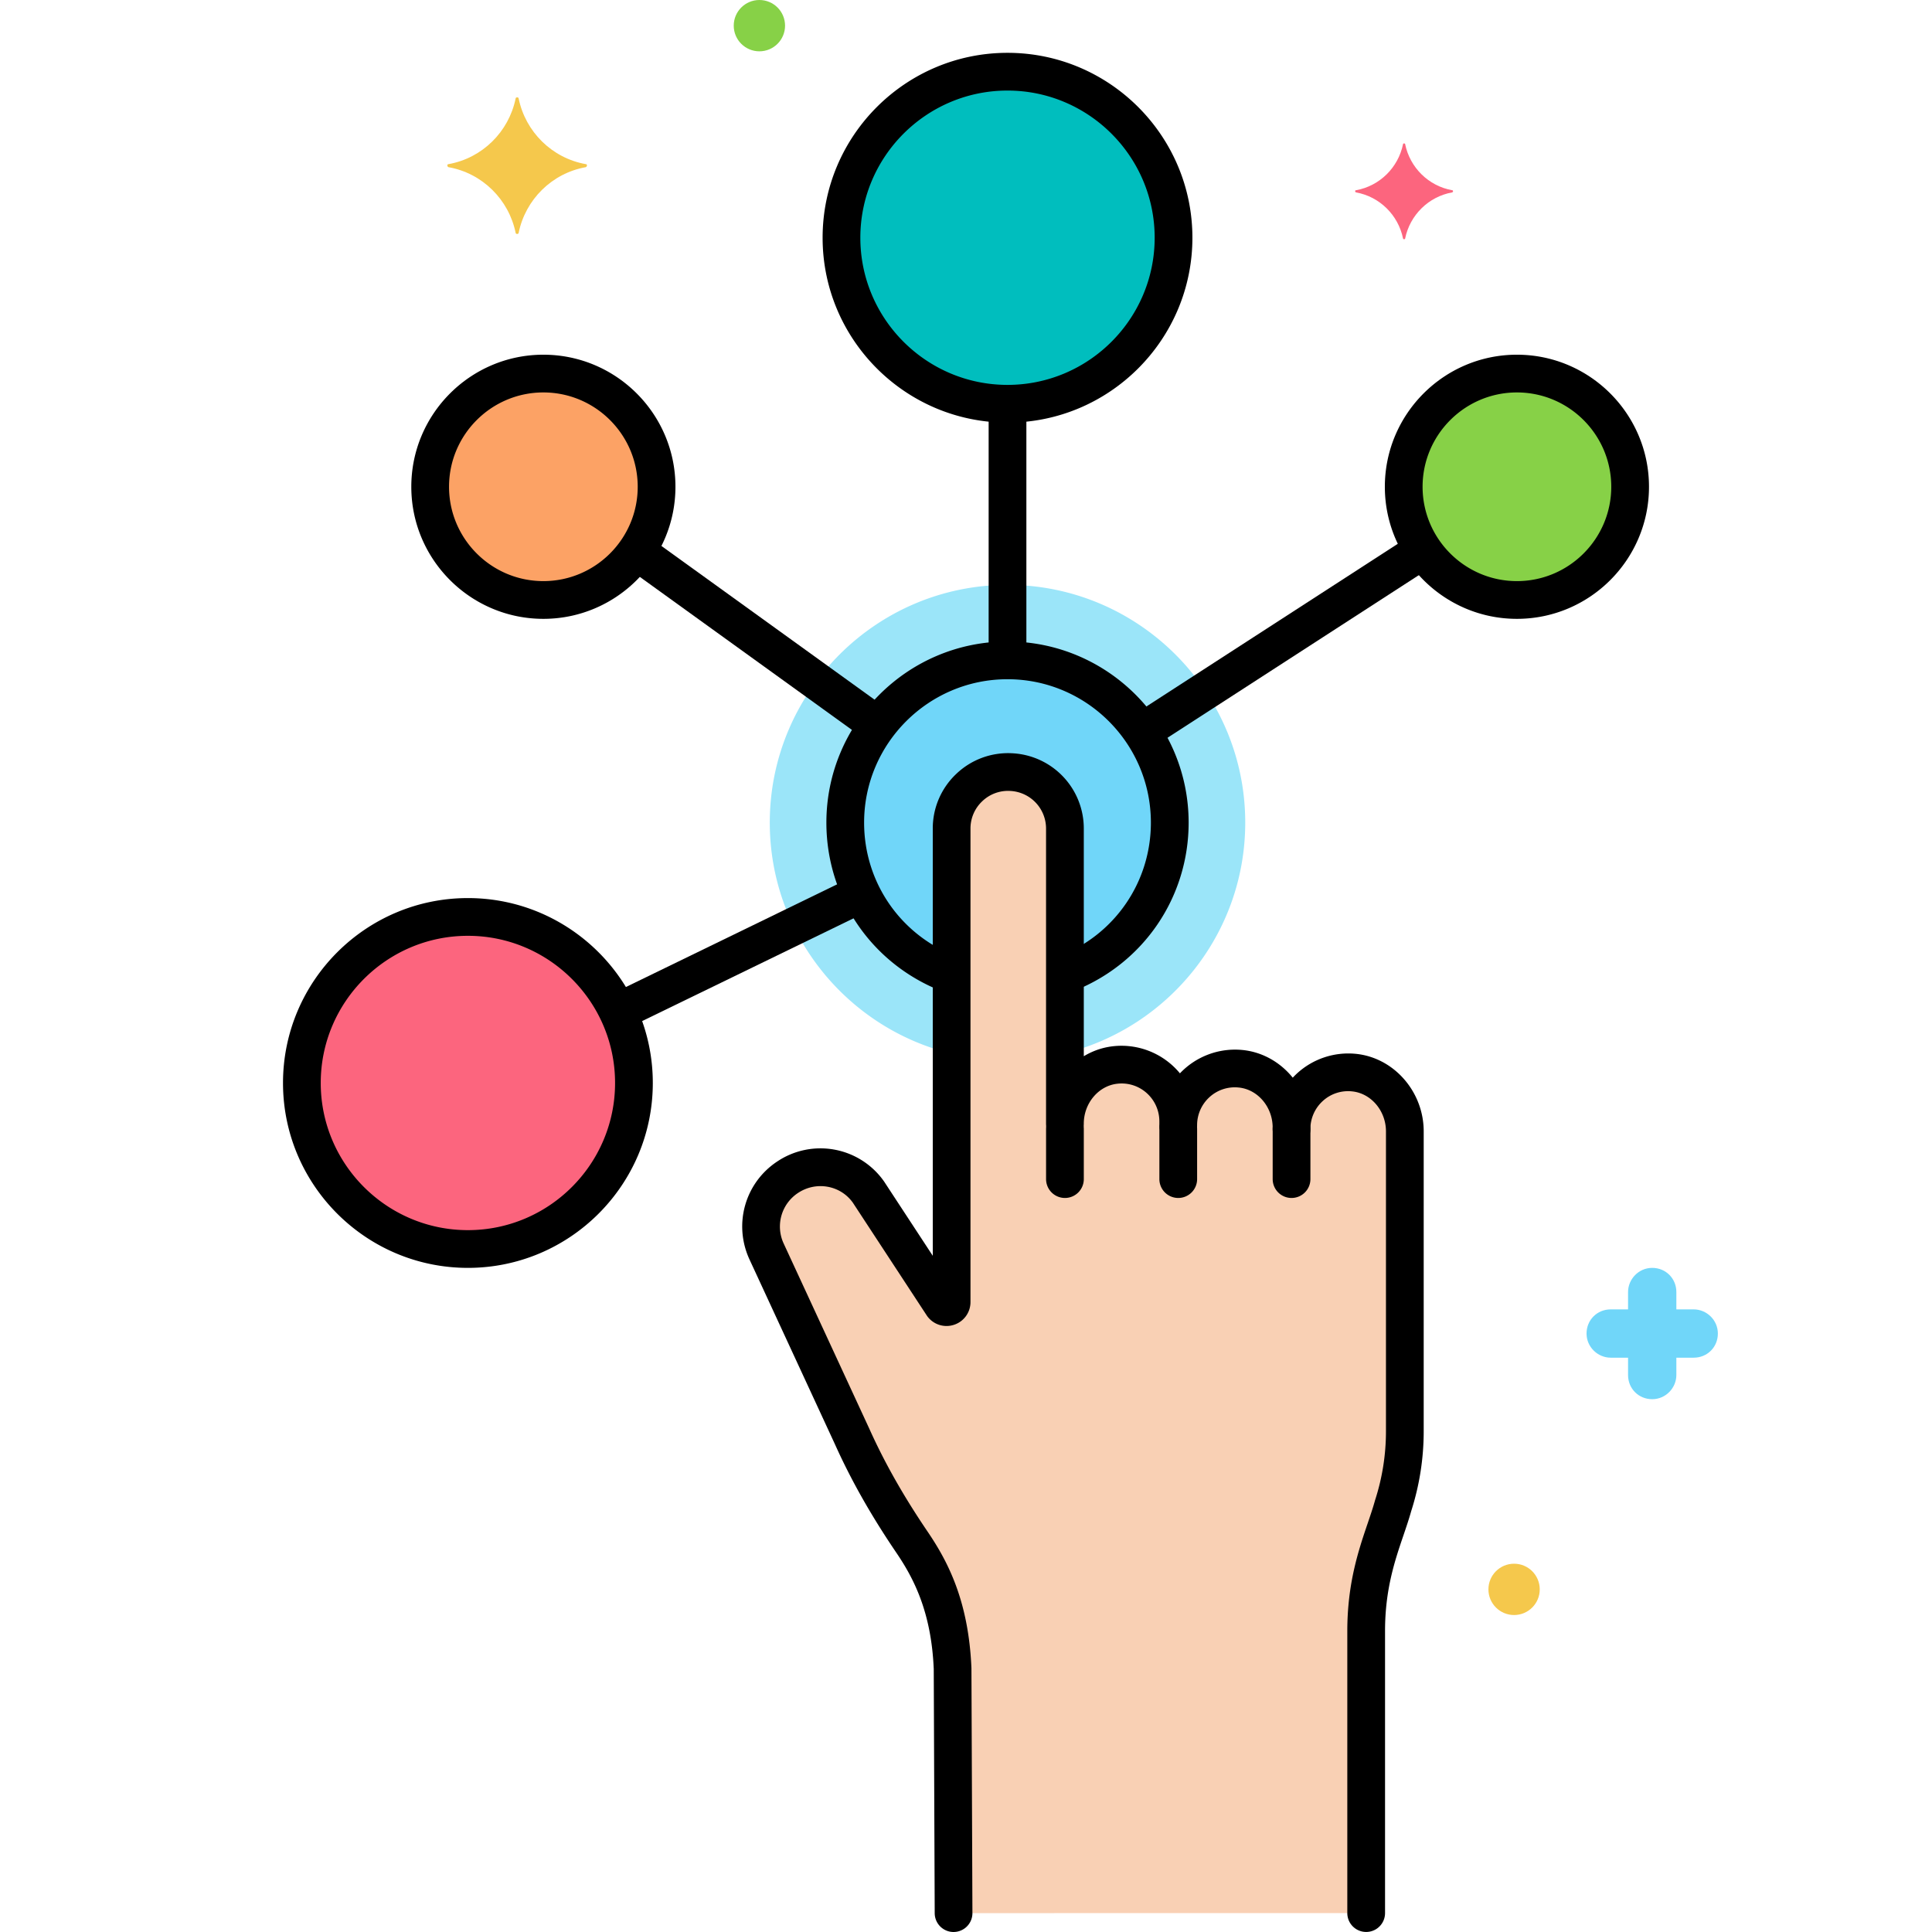 <svg xmlns="http://www.w3.org/2000/svg" version="1.1" xmlns:xlink="http://www.w3.org/1999/xlink" xmlns:svgjs="http://svgjs.com/svgjs" width="512" height="512" x="0" y="0" viewBox="0 0 256 256" style="enable-background:new 0 0 512 512" xml:space="preserve" class=""><g><path fill="#9be5f9" d="M126.098 139.613v-29.819a7.5 7.5 0 0 1 7.838-7.49 7.493 7.493 0 0 1 7.175 7.49v29.771C154.814 136.151 165 123.745 165 109c0-17.369-14.131-31.5-31.5-31.5S102 91.631 102 109c0 14.819 10.29 27.274 24.098 30.613z" data-original="#9be5f9" class=""></path><path fill="#f9d0b4" d="M179.381 142.123a7.508 7.508 0 0 0-8.244 7.471v-.187c0-3.921-2.866-7.422-6.769-7.794a7.508 7.508 0 0 0-8.244 7.471v-.51a7.508 7.508 0 0 0-8.244-7.471c-3.903.372-6.769 3.874-6.769 7.794v-39.103a7.493 7.493 0 0 0-7.175-7.49 7.5 7.5 0 0 0-7.838 7.49v62.735c0 .653-.839.92-1.217.387L115.107 158a7.847 7.847 0 0 0-13.567 7.747l11.377 24.605c2.201 4.901 4.908 9.55 7.926 13.995 2.592 3.819 5.039 8.662 5.383 16.793l.128 32.359 54.674-.005v-37.381c0-7.771 2.418-12.435 3.563-16.577a32.127 32.127 0 0 0 1.559-9.886v-39.733c0-3.92-2.866-7.422-6.769-7.794z" data-original="#f9d0b4"></path><circle cx="201" cy="64.5" r="15" fill="#87d147" data-original="#87d147"></circle><circle cx="72" cy="64.5" r="15" fill="#fca265" data-original="#fca265"></circle><circle cx="62" cy="143.5" r="22" fill="#fc657e" data-original="#fc657e" class=""></circle><path fill="#70d6f9" d="M126.098 129.164V109.794a7.5 7.5 0 0 1 7.838-7.49 7.493 7.493 0 0 1 7.175 7.49v19.293C149.223 126.012 155 118.19 155 109c0-11.874-9.626-21.5-21.5-21.5S112 97.126 112 109c0 9.269 5.876 17.144 14.098 20.164z" data-original="#70d6f9" class=""></path><circle cx="133.5" cy="31.5" r="22" fill="#00bebe" data-original="#6cadef" class=""></circle><path fill="#fc657e" d="M192.435 25.21c-3.157-.561-5.613-3.017-6.245-6.104 0-.14-.281-.14-.281 0-.631 3.087-3.087 5.543-6.245 6.104-.14 0-.14.21 0 .281 3.157.561 5.613 3.017 6.245 6.104 0 .14.281.14.281 0 .632-3.087 3.087-5.543 6.245-6.104.14-.071.14-.281 0-.281z" data-original="#fc657e" class=""></path><path fill="#70d6f9" d="M213.426 173.5h2.3v-2.3c0-1.7 1.4-3.2 3.2-3.2s3.2 1.4 3.2 3.2v2.3h2.3c1.7 0 3.2 1.4 3.2 3.2s-1.4 3.2-3.2 3.2h-2.3v2.3c0 1.7-1.4 3.2-3.2 3.2s-3.2-1.4-3.2-3.2v-2.3h-2.3c-1.7 0-3.2-1.4-3.2-3.2s1.4-3.2 3.2-3.2z" data-original="#70d6f9" class=""></path><circle cx="200.624" cy="210.6" r="3.4" fill="#f5c84c" data-original="#f5c84c" class=""></circle><path d="M141.11 158.737a2.5 2.5 0 0 1-2.5-2.5v-6.643a2.5 2.5 0 1 1 5 0v6.643a2.5 2.5 0 0 1-2.5 2.5zM156.124 158.737a2.5 2.5 0 0 1-2.5-2.5v-6.643a2.5 2.5 0 1 1 5 0v6.643a2.5 2.5 0 0 1-2.5 2.5zM171.137 158.737a2.5 2.5 0 0 1-2.5-2.5v-6.643a2.5 2.5 0 1 1 5 0v6.643a2.5 2.5 0 0 1-2.5 2.5z" fill="#000000" data-original="#000000" class=""></path><path d="M126.354 256a2.5 2.5 0 0 1-2.5-2.49l-.128-32.359c-.323-7.604-2.685-12.058-4.951-15.4-3.344-4.925-6.006-9.627-8.138-14.374l-11.366-24.58c-2.091-4.656-.535-10.06 3.688-12.875a10.291 10.291 0 0 1 14.189 2.635l6.449 9.841v-56.603a9.912 9.912 0 0 1 3.086-7.222 9.938 9.938 0 0 1 7.361-2.766 9.979 9.979 0 0 1 9.565 9.988v30.162a9.527 9.527 0 0 1 4.032-1.341 10.043 10.043 0 0 1 8.706 3.607 10.061 10.061 0 0 1 8.257-3.097c2.681.256 5.054 1.642 6.693 3.673a9.8 9.8 0 0 1 .614-.609 10.064 10.064 0 0 1 7.705-2.555c5.064.483 9.032 5 9.032 10.283l-.001 39.733c0 3.607-.56 7.175-1.663 10.605-.292 1.044-.646 2.086-1.021 3.189-1.143 3.362-2.438 7.173-2.438 12.669v37.381a2.5 2.5 0 1 1-5 0v-37.381c0-6.322 1.5-10.734 2.704-14.278.357-1.05.694-2.042.95-2.965.009-.035.02-.069.03-.103a29.566 29.566 0 0 0 1.438-9.117l.001-39.733c0-2.734-1.979-5.064-4.507-5.306a4.958 4.958 0 0 0-3.866 1.277 5.017 5.017 0 0 0-1.641 3.706 2.5 2.5 0 1 1-5 0v-.187c0-2.734-1.979-5.064-4.506-5.306a4.966 4.966 0 0 0-3.867 1.277 5.02 5.02 0 0 0-1.64 3.706 2.5 2.5 0 1 1-5 0v-.51a5.017 5.017 0 0 0-1.641-3.706 4.968 4.968 0 0 0-3.866-1.276c-2.527.241-4.507 2.571-4.507 5.305a2.5 2.5 0 1 1-5 0v-39.103a4.99 4.99 0 0 0-4.783-4.993 4.926 4.926 0 0 0-3.687 1.382 4.956 4.956 0 0 0-1.543 3.61v62.735a3.16 3.16 0 0 1-2.21 3.021 3.158 3.158 0 0 1-3.548-1.19l-9.823-14.99c-1.636-2.31-4.857-2.908-7.284-1.289a5.331 5.331 0 0 0-1.912 6.641l11.366 24.58c2.022 4.503 4.546 8.957 7.725 13.64 2.662 3.924 5.434 9.141 5.813 18.092l.13 32.455a2.5 2.5 0 0 1-2.49 2.51l-.007.001zM201 82c-9.649 0-17.5-7.851-17.5-17.5S191.351 47 201 47s17.5 7.851 17.5 17.5S210.649 82 201 82zm0-30c-6.893 0-12.5 5.607-12.5 12.5S194.107 77 201 77s12.5-5.607 12.5-12.5S207.893 52 201 52zM72 82c-9.649 0-17.5-7.851-17.5-17.5S62.351 47 72 47s17.5 7.851 17.5 17.5S81.649 82 72 82zm0-30c-6.893 0-12.5 5.607-12.5 12.5S65.107 77 72 77s12.5-5.607 12.5-12.5S78.893 52 72 52zM62 168c-13.51 0-24.5-10.991-24.5-24.5S48.49 119 62 119s24.5 10.991 24.5 24.5S75.51 168 62 168zm0-44c-10.752 0-19.5 8.748-19.5 19.5S51.248 163 62 163s19.5-8.748 19.5-19.5S72.752 124 62 124z" fill="#000000" data-original="#000000" class=""></path><path d="M151.835 99.138a2.5 2.5 0 0 1-1.361-4.6l36.005-23.297a2.5 2.5 0 0 1 2.717 4.198l-36.005 23.297c-.42.272-.89.402-1.356.402zM115.825 98.252a2.483 2.483 0 0 1-1.461-.473L83.501 75.518a2.5 2.5 0 0 1 2.926-4.055l30.863 22.262a2.5 2.5 0 0 1-1.465 4.527zM82.438 136.309a2.5 2.5 0 0 1-1.095-4.749l31.021-15.08a2.5 2.5 0 0 1 2.186 4.497l-31.021 15.08a2.487 2.487 0 0 1-1.091.252z" fill="#000000" data-original="#000000" class=""></path><path d="M125.642 131.491c-.304 0-.613-.056-.914-.174-9.25-3.639-15.228-12.398-15.228-22.317 0-13.234 10.767-24 24-24s24 10.766 24 24c0 9.874-5.939 18.62-15.133 22.282a2.5 2.5 0 0 1-1.85-4.645c7.279-2.899 11.982-9.822 11.982-17.636 0-10.477-8.523-19-19-19s-19 8.523-19 19c0 7.85 4.732 14.783 12.058 17.664a2.5 2.5 0 0 1-.915 4.826zM133.5 56C119.99 56 109 45.009 109 31.5S119.99 7 133.5 7 158 17.991 158 31.5 147.01 56 133.5 56zm0-44c-10.752 0-19.5 8.748-19.5 19.5S122.748 51 133.5 51 153 42.252 153 31.5 144.252 12 133.5 12z" fill="#000000" data-original="#000000" class=""></path><path d="M133.5 89.292a2.5 2.5 0 0 1-2.5-2.5v-32.5a2.5 2.5 0 1 1 5 0v32.5a2.5 2.5 0 0 1-2.5 2.5z" fill="#000000" data-original="#000000" class=""></path><path fill="#f5c84c" d="M77.624 21.75c-4.5-.8-8-4.3-8.9-8.7 0-.2-.4-.2-.4 0-.9 4.4-4.4 7.9-8.9 8.7-.2 0-.2.3 0 .4 4.5.8 8 4.3 8.9 8.7 0 .2.4.2.4 0 .9-4.4 4.4-7.9 8.9-8.7.2-.1.2-.4 0-.4z" data-original="#f5c84c" class=""></path><circle cx="100.624" cy="3.4" r="3.4" fill="#87d147" data-original="#87d147"></circle></g></svg>